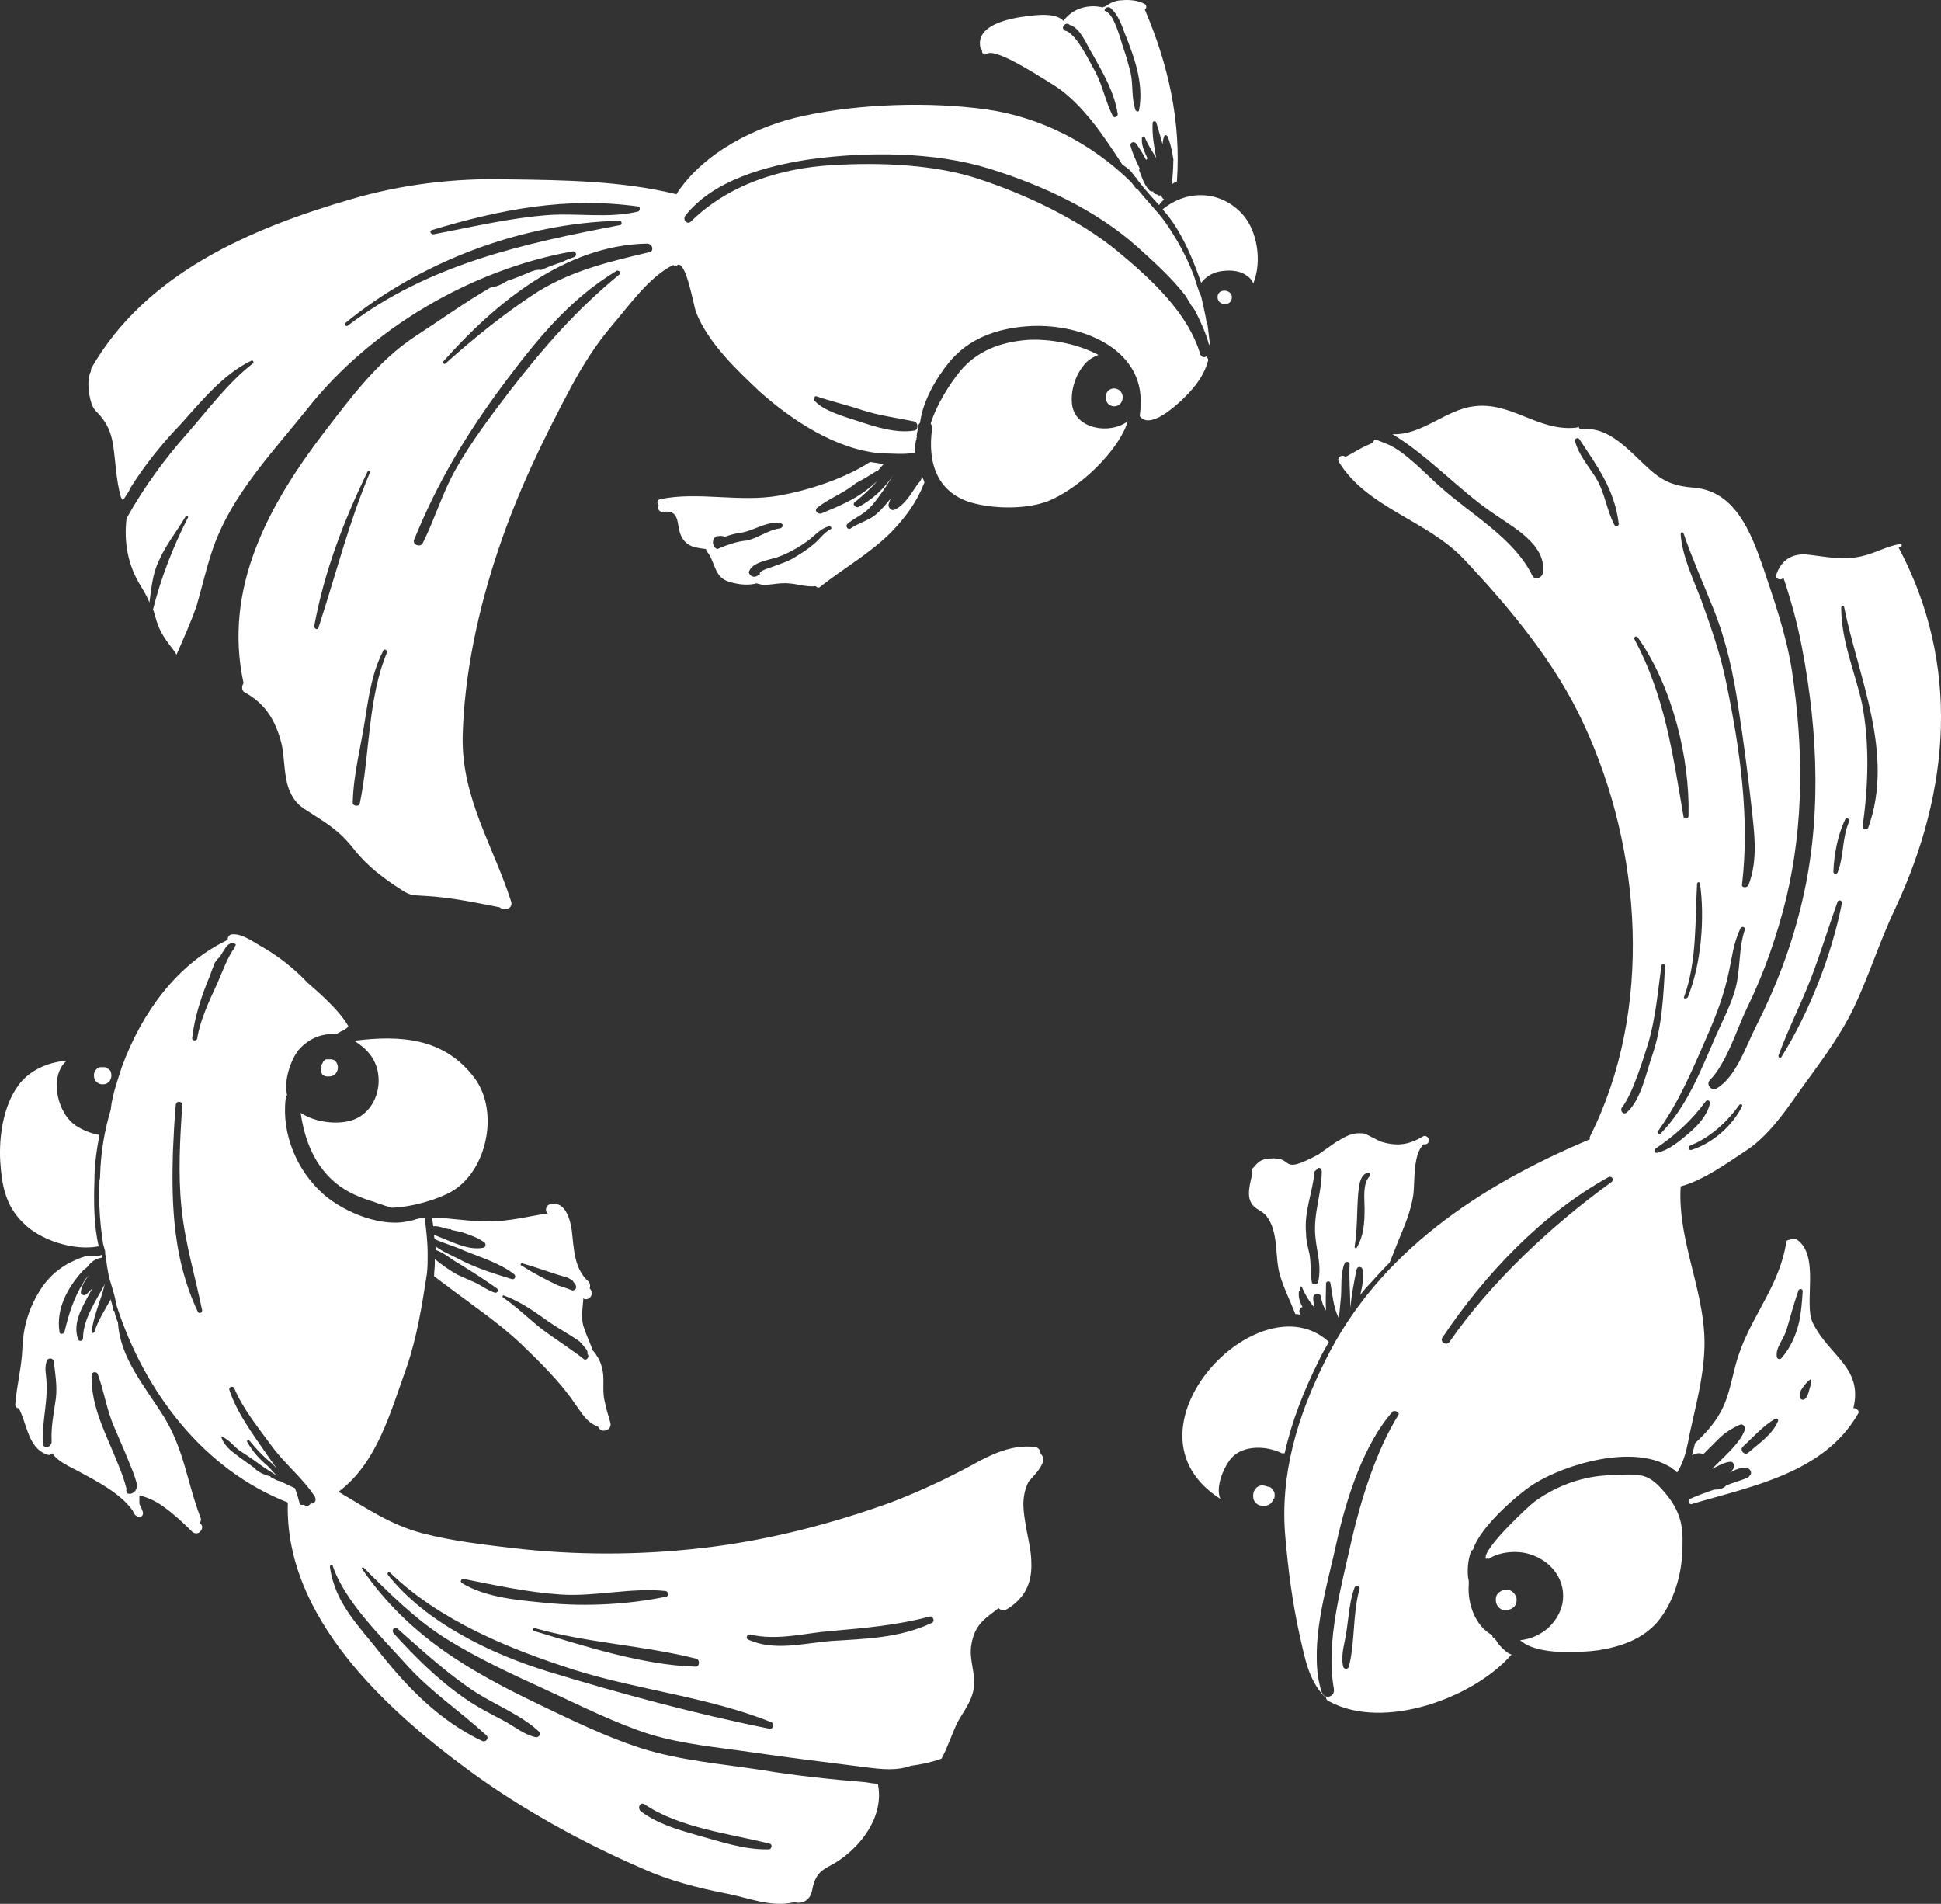 <?xml version="1.0" encoding="UTF-8" standalone="no"?>
<!-- Generator: Adobe Illustrator 19.1.1, SVG Export Plug-In . SVG Version: 6.00 Build 0)  -->

<svg
   xmlns:dc="http://purl.org/dc/elements/1.1/"
   xmlns:cc="http://creativecommons.org/ns#"
   xmlns:rdf="http://www.w3.org/1999/02/22-rdf-syntax-ns#"
   xmlns:svg="http://www.w3.org/2000/svg"
   xmlns="http://www.w3.org/2000/svg"
   xmlns:sodipodi="http://sodipodi.sourceforge.net/DTD/sodipodi-0.dtd"
   xmlns:inkscape="http://www.inkscape.org/namespaces/inkscape"
   version="1.1"
   x="0px"
   y="0px"
   viewBox="0 0 272.019 266.775"
   xml:space="preserve"
   id="svg60"
   sodipodi:docname="cof.svg"
   width="272.019"
   height="266.775"
   inkscape:version="0.92.5 (2060ec1f9f, 2020-04-08)"><rect x="0" y="0" width="272.019" height="266.775" fill="#333333" stroke="none"/><defs
   id="defs64" /><sodipodi:namedview
   pagecolor="#ffffff"
   bordercolor="#666666"
   borderopacity="1"
   objecttolerance="10"
   gridtolerance="10"
   guidetolerance="10"
   inkscape:pageopacity="0"
   inkscape:pageshadow="2"
   inkscape:window-width="1908"
   inkscape:window-height="985"
   id="namedview62"
   showgrid="false"
   inkscape:zoom="2.3480126"
   inkscape:cx="97.531544"
   inkscape:cy="84.054703"
   inkscape:window-x="0"
   inkscape:window-y="0"
   inkscape:window-maximized="0"
   inkscape:current-layer="svg60" />

<g
   id="poisson_2"
   transform="translate(-5.764,-9.066)"
   style="fill:#ffffff">
	<g
   id="g25"
   style="fill:#ffffff">
		<path
   d="m 143.4,16.1 c -0.1,0.4 0.3,0.8 0.7,0.5 1.3,-0.9 8.3,3.8 9.5,4.5 2.8,1.8 5.4,5 7.3,7.8 0.7,1 1.5,2.2 2.2,3.3 0.1,0 0.1,0 0.2,0.1 0.4,0.3 0.9,0.6 1.2,1.1 0,0 0.1,0.1 0.1,0.1 0,0 0,0 0,0 0.1,0.2 0.2,0.3 0.4,0.5 0,0 0,0 0,0 0,0 0,0 0,0 0,0 0.1,0.1 0.1,0.1 0.1,0.1 0.1,0.1 0.1,0.2 0.9,1.2 2,2.4 3,3.5 0.2,-0.3 0.4,-0.5 0.7,-0.8 -0.2,-0.1 -0.4,-0.4 -0.4,-0.6 -0.2,0.1 -0.4,0.1 -0.6,-0.1 -0.2,0 -0.4,-0.1 -0.5,-0.3 0,0 0,-0.1 0,-0.1 -0.1,0 -0.3,0 -0.5,-0.1 -0.8,-0.8 -1.1,-1.9 -1.5,-2.9 0,0 0,0 0,-0.1 0,0 0,0 0.1,-0.1 -0.5,-1 -1,-2.1 -1.3,-3.2 -0.1,-0.5 0.5,-0.7 0.8,-0.3 0.5,0.7 1,1.5 1.4,2.3 0,-0.1 0.1,-0.2 0.2,-0.2 -0.4,-0.9 -0.9,-1.8 -0.8,-2.9 0,-0.2 0.3,-0.3 0.4,-0.1 0.4,1 1,1.9 1.6,2.9 -0.3,-1.6 -0.6,-3.3 -0.5,-4.9 0,-0.3 0.4,-0.3 0.5,-0.1 0.3,1 0.6,2 0.9,3.1 0,-0.4 0.1,-0.8 0.2,-1.1 0.1,-0.3 0.4,-0.2 0.5,0 0.5,1.2 0.7,2.5 0.9,3.8 0,-0.2 0,-0.3 -0.1,-0.5 0,1.1 -0.1,2.3 -0.2,3.4 0.2,-0.2 0.5,-0.3 0.7,-0.4 0.6,-8.4 -1.2,-16.4 -4.5,-24.1 0.2,-0.1 0.3,-0.4 0.1,-0.7 C 165.4,9.1 164,9 163,9.1 c -0.9,0 -1.7,0.4 -2.4,0.9 -0.1,0 -0.2,0 -0.3,0.1 -2.1,-0.5 -4.3,0.2 -5.5,1.9 -1.2,-1.4 -4.8,-0.7 -6.3,-0.5 -2.2,0.4 -6.1,1.4 -5.3,4.4 0.1,0.1 0.2,0.1 0.2,0.2 z m 18.1,-5.8 c 0,0 0,0 0,0 0,0 0,0 0,0 0,0 0,0 0,0 0.9,0.7 1.6,2.6 1.8,3.2 1.4,3.5 2.8,7.2 2.1,11 0,0.3 -0.4,0.2 -0.5,0 -0.6,-1.7 -0.3,-3.5 -0.7,-5.3 -0.3,-1.1 -0.6,-2.3 -1,-3.4 -0.3,-0.8 -1.2,-4.6 -2.4,-5.1 0,-0.1 -0.1,-0.1 -0.2,-0.1 -0.2,-0.4 0.6,-0.8 0.9,-0.3 z m -6.6,2.3 c 0,0 0.1,-0.1 0.1,-0.1 0.2,-0.2 0.6,-0.1 0.7,0.1 0.1,0 0.1,0 0.2,0 1.5,0.8 2.1,2.7 3,4.1 1.5,2.7 3,5.2 3.5,8.3 0.1,0.4 -0.5,0.7 -0.7,0.3 -1,-2 -1.4,-4.2 -2.4,-6.1 -0.8,-1.4 -2.5,-5.1 -4.1,-5.8 0,0 0,0 -0.1,0 -0.4,-0.2 -0.5,-0.5 -0.2,-0.8 z"
   id="path11"
   inkscape:connector-curvature="0"
   style="fill:#ffffff" />
		<path
   d="m 174.8,59 c -0.2,0.2 -0.6,0.1 -0.7,-0.1 0,0 -0.1,-0.1 -0.1,-0.1 -1.7,-5.9 -7,-10.7 -11.7,-14.6 -5.4,-4.4 -12.6,-7.8 -19.2,-10 -6.2,-2.1 -14,-2.4 -20.6,-2 -7.3,0.4 -14.6,2.7 -19.9,7.9 -0.5,0.5 -1.2,-0.2 -0.8,-0.8 3.9,-5 11.4,-7 17.4,-7.9 7.9,-1.1 17.5,-1.1 25.2,1.3 7.4,2.3 15,5.8 20.8,11 2.1,1.9 4.7,4.2 6.7,6.8 0,0 0,0 0,0 0,0 0.1,0.1 0.1,0.1 0,0.1 0.1,0.2 0.2,0.4 0.1,0.2 0.3,0.4 0.4,0.7 0.2,0.3 0.5,0.6 0.7,1 0.7,1.4 1.5,3.1 1.9,4.7 0.1,-0.1 0.1,-0.2 0.1,-0.3 -0.1,-0.8 -0.2,-1.6 -0.3,-2.5 0,-0.1 0,-0.1 -0.1,-0.1 -0.2,-1.3 -0.5,-2.6 -0.8,-3.9 -0.1,-0.2 -0.1,-0.3 -0.2,-0.5 0,0 -0.1,-0.1 -0.1,-0.2 -0.3,-0.8 -0.5,-1.6 -0.8,-2.4 -1,-2.6 -2.4,-5.1 -4,-7.4 -1.2,-1.6 -2.6,-3 -3.8,-4.5 0,0 0,0 -0.1,0 -0.3,-0.3 -0.5,-0.6 -0.8,-1 -5.5,-5.4 -12.6,-9.1 -20.3,-10.2 -7.9,-1.1 -17.8,-0.8 -25.6,0.9 -6.6,1.4 -14,5.1 -17.8,10.9 0,0 0,0.1 0,0.1 C 93,34.4 84.7,34.3 76.9,34.2 69.5,34 62,34.9 54.9,37 40.8,41.1 26.2,47.4 18.6,60.6 c -0.1,0.2 -0.1,0.4 -0.1,0.5 -0.7,1.3 -0.2,4.1 0.3,5 0.3,0.6 0.6,0.7 1,1.2 1,1.2 1.5,2.3 1.8,4 0.4,2.6 0.4,4.9 1.1,7.4 0.1,0.2 0.2,0.4 0.3,0.4 0.2,-0.2 0.3,-0.4 0.5,-0.7 0.2,-0.3 0.4,-0.6 0.5,-0.9 0,0 0,0 0,0 v 0 c 0,0 0,0 0,0 0,0 0,0 0,0 2,-3.2 4.4,-6.2 7,-8.9 2.9,-3.2 6,-7.1 10,-9 0.2,-0.1 0.4,0.2 0.2,0.4 -3.4,2.6 -6.3,6.5 -9.1,9.7 -3.3,3.7 -6.2,7.7 -8.6,12 -0.4,3.4 0.2,6.6 2,9.5 0.5,0.8 0.9,1.5 1.2,2.3 0.3,-2 0.4,-3.9 1.3,-5.8 1,-2.3 2.5,-4.1 3.8,-6.3 0.1,-0.2 0.4,0 0.3,0.2 -2.1,4.1 -3.8,8.5 -4.9,12.9 0,0.1 0.1,0.1 0.1,0.2 0.6,2.1 0.8,2.8 2.2,4.7 0.4,0.5 0.7,0.9 1,1.4 1,-2.3 2,-4.5 2.8,-6.8 1,-3.4 1.7,-6.9 3.1,-10.1 2.8,-6.5 8,-12 12.4,-17.5 8.9,-11.3 23.1,-19.6 37.2,-22.1 0.5,-0.1 0.7,0.6 0.2,0.8 -0.6,0.2 -1.1,0.4 -1.7,0.7 -1,0.3 -2,0.7 -2.9,1.1 -0.6,-0.1 -1.1,0.1 -1.6,0.3 -0.1,0 -0.1,0.1 -0.2,0.1 -1,0.4 -1.9,0.8 -2.9,1.1 -0.8,0.5 -1.6,0.9 -2.3,0.9 -3.8,2.2 -7.4,4.8 -10.8,7 -5.1,3.4 -8.8,8.4 -12.5,13.2 -7.9,10.3 -14.3,22 -11.4,35.3 -0.3,0.4 -0.3,1.1 0.2,1.3 2.9,1.6 4.3,4 5.1,7.1 0.5,2.1 0.3,4.8 1.2,6.8 0.6,1.3 1.2,1.9 2.3,2.6 2.8,1.8 4.6,2.8 6.7,5.5 1.9,2.4 4.2,4.1 6.7,5.7 1.2,0.8 1.7,0.7 3.2,0.8 3.6,0.2 6.9,0.9 10.5,1.6 0.6,0.6 1.9,0.2 1.6,-0.8 -2.5,-7.8 -6.9,-14.4 -6.8,-23 0.2,-8.8 2.2,-18 5,-26.3 2.7,-8.1 6.3,-15.5 10.3,-23 1.7,-3.1 3.4,-5.8 5.7,-8.5 2.4,-2.8 5.1,-6.7 8.5,-8.4 0.2,0.1 0.4,0.2 0.6,0 1.2,-0.7 2.3,5.8 2.6,6.6 1.7,4.3 5.7,8.1 9,11.2 4.5,4 10.7,8.1 17,8.6 0,0 0,0 0,0 1.6,0 3.1,0.2 4.7,-0.1 0,-0.6 0,-1.4 0.2,-1.9 0,-0.1 0,-0.1 0,-0.2 0.1,-0.1 0.1,-0.2 0,-0.2 0.1,-0.5 0.2,-1.1 0.3,-1.6 0,-0.1 0.1,-0.2 0.2,-0.3 0.4,-3.1 2.3,-6.3 4.1,-8.5 2.7,-3.3 6.7,-4.7 10.8,-5 7.2,-0.6 16.6,2.9 16,11.2 0,0.1 0,0.1 0,0.2 0,0.4 -0.1,0.8 -0.1,1.2 0.1,0.1 0.2,0.2 0.3,0.3 1.5,1.1 4.4,-1.5 5.4,-2.4 1.6,-1.5 3.2,-3.3 3.8,-5.5 0.2,-0.3 0,-0.6 -0.2,-0.8 z M 50.4,97 c -0.1,0.4 -0.6,0.2 -0.6,-0.2 1.4,-7.6 4.1,-14.7 7.5,-21.7 0.1,-0.2 0.4,0 0.3,0.2 -3,7.1 -4.8,14.4 -7.2,21.7 z m 9.6,3.5 c -2.7,6.4 -2.4,14.3 -3.8,21.1 -0.1,0.6 -1.1,0.4 -1,-0.1 0.1,-4.1 1.2,-8 1.8,-12.1 0.5,-3.2 1,-6.3 2.5,-9.2 0.1,-0.3 0.6,0 0.5,0.3 z m 6.3,-59.2 c 9.6,-2.9 18.9,-4.7 28.9,-3.3 0.3,0 0.3,0.6 0,0.7 -4.1,1 -8.4,0.2 -12.6,0.5 -5.4,0.4 -10.8,1.7 -16.1,2.7 -0.4,0 -0.6,-0.5 -0.2,-0.6 z M 54.5,54.7 C 54.3,54.9 53.9,54.5 54.2,54.3 64.7,45.7 79,40.3 92.6,40 c 0.3,0 0.4,0.5 0.1,0.6 -13.6,2.6 -26.9,5.5 -38.2,14.1 z m 38.1,-7.2 c -6.1,5 -10.7,10.3 -15.5,16.5 -2.6,3.4 -5.3,7 -7.4,10.7 -1.9,3.3 -3,7.1 -4.7,10.5 -0.3,0.6 -1.5,0.2 -1.2,-0.5 C 67,76.8 71,70.1 76.1,63.2 80.8,56.9 85.4,51.1 92.2,47 c 0.3,-0.1 0.7,0.3 0.4,0.5 z m 4.2,-3.1 c -5.5,1.3 -10.7,2.5 -15.6,5.5 -4.4,2.8 -9.1,6.6 -13,10.1 -0.2,0.2 -0.4,-0.1 -0.3,-0.3 7.3,-8.2 17.1,-16.3 28.6,-16.5 0.8,0.1 0.9,1.1 0.3,1.2 z m 37.1,25 c -2.6,0.4 -5.4,-0.5 -7.8,-1.3 -1.8,-0.6 -4.9,-1.4 -6.2,-2.9 -0.2,-0.2 0,-0.7 0.3,-0.6 2,0.7 4.2,1.2 6.3,1.9 2.4,0.8 4.9,1.1 7.3,1.6 0.7,0.1 0.7,1.2 0.1,1.3 z"
   id="path13"
   inkscape:connector-curvature="0"
   style="fill:#ffffff" />
		<path
   d="m 135,75.9 c 0,0 -0.1,0 -0.1,0 0,0.1 0,0.1 0,0.2 0,0.1 -0.1,0.2 -0.1,0.3 0,-0.1 0.1,-0.1 0.1,-0.2 -0.2,0.3 -0.4,0.6 -0.6,0.8 -0.9,1.3 -1.8,2.9 -3.2,3.5 -0.5,0.2 -0.9,-0.4 -0.8,-0.8 0.1,-0.3 0.2,-0.6 0.3,-0.8 -0.1,0.2 -0.3,0.3 -0.4,0.5 -0.6,0.7 -1.3,1.5 -2,2 -1,0.7 -2.2,1 -3.2,1.7 -0.4,0.3 -0.8,-0.3 -0.5,-0.6 0.8,-0.7 1.7,-1.1 2.5,-1.7 0.9,-0.7 1.7,-1.8 2.4,-2.8 0.5,-0.7 1,-1.5 1.5,-2.3 -1.2,1.8 -2.8,3.3 -4.8,4.4 -0.4,0.2 -1,-0.4 -0.5,-0.7 1.1,-0.9 2.2,-1.9 3.1,-2.9 -0.4,0.3 -0.8,0.7 -1.2,1 -2,1.6 -4.2,2.5 -6.6,3.5 -0.5,0.2 -1.1,-0.4 -0.6,-0.8 1.8,-1.4 3.9,-2.1 5.6,-3.6 0,0 -0.1,0 -0.1,0.1 0.1,0 0.2,-0.1 0.2,-0.1 0.8,-0.4 1.6,-0.9 2.4,-1.4 0.1,-0.1 0.2,-0.1 0.3,-0.1 0.3,-0.3 0.6,-0.7 0.9,-1 -0.6,-0.1 -1.3,-0.2 -1.9,-0.3 -3.7,2.4 -8.8,4 -12.7,4.7 -5.6,1 -11.3,-0.6 -16.7,0.5 -0.5,0.1 -0.5,0.7 -0.2,0.9 -0.3,0.3 0,0.9 0.5,0.9 2.6,-0.4 1.9,1.8 2.6,3.3 0.3,0.7 0.8,1.2 1.5,1.5 0.5,0.2 1.2,0.3 2,0.4 0,0.1 0.1,0.2 0.1,0.3 1.2,1.4 1,3.5 2.9,4.2 1.1,0.4 2.8,0.7 4.1,0.3 0.2,0.1 0.5,0.1 0.7,0.2 1,0.1 2,-0.2 3,-0.2 1.6,-0.1 3.1,0.6 4.6,0.4 0.1,0.2 0.4,0.3 0.6,0.1 3.4,-2.7 6.9,-4.6 10,-7.7 2.1,-2.2 3.6,-4.3 4.6,-6.9 0,0 0,-0.1 0,-0.1 -0.1,-0.3 -0.2,-0.5 -0.3,-0.7 z M 106.3,86 c -0.7,-0.2 -0.9,-1.4 -0.1,-1.8 0.3,0 0.6,-0.1 0.9,0 0.1,0 0.2,0.1 0.2,0.1 0.8,-0.3 1.6,-0.5 2.4,-0.6 1.8,-0.3 3.6,-1.7 5.5,-1.3 0.4,0.1 0.3,0.6 -0.1,0.7 -1.6,0.2 -3,1.3 -4.6,1.7 -1.4,0.1 -2.8,0.6 -4.2,1.2 z m 15.9,-2.8 c -1,0.5 -1.6,1.5 -2.5,2.2 -0.7,0.6 -1.5,1.1 -2.3,1.6 -1.2,0.8 -2.4,1.1 -3.7,1.6 -0.7,0.2 -1.9,0.7 -1.3,1 0,0 -0.1,0 -0.1,-0.1 -0.1,0.1 -0.2,0.1 -0.3,0.2 -0.6,0.4 -1.1,0.1 -1.3,-0.4 0,0.1 0,0.1 0,0.2 0,-0.2 0,-0.3 0.1,-0.5 0.6,-1.3 3.1,-1.5 4.3,-2 1.3,-0.5 2.7,-1.3 3.8,-2.1 1,-0.7 1.8,-1.8 3.1,-2.1 0.2,0 0.4,0.3 0.2,0.4 z"
   id="path15"
   inkscape:connector-curvature="0"
   style="fill:#ffffff" />
		<path
   d="m 156,65.7 c -0.2,-1.8 0.4,-3.9 1.6,-5.4 0.5,-0.7 1.3,-1.2 2.1,-1.5 -3,-1.6 -6.9,-2.3 -10,-2.1 -3.7,0.3 -7,1.5 -9.4,4.4 -1.4,1.7 -3.3,4.7 -4.1,7.3 0.1,0.2 0.2,0.4 0.2,0.7 -0.7,4.8 0.7,9.2 5.9,10.5 3.1,0.8 7.4,0.8 10.3,-0.3 4,-1.6 8.8,-6 10.7,-9.9 0.2,-0.4 0.4,-0.9 0.5,-1.3 -2.5,1.9 -7.4,1.1 -7.8,-2.4 z"
   id="path17"
   inkscape:connector-curvature="0"
   style="fill:#ffffff" />
		<path
   d="m 162,63.5 c -0.1,0 -0.1,0 -0.2,0 0,0 0,0 0,0 0,0 0,0 0,0 -1.4,0.1 -1.5,2.3 0,2.5 1.6,0.1 1.8,-2.3 0.2,-2.5 z"
   id="path19"
   inkscape:connector-curvature="0"
   style="fill:#ffffff" />
		<path
   d="m 176.4,50.6 v 0 c -0.1,1.3 1.9,1.5 2,0.2 v 0 c 0.1,-1.2 -1.9,-1.4 -2,-0.2 z"
   id="path21"
   inkscape:connector-curvature="0"
   style="fill:#ffffff" />
		<path
   d="m 179.9,39.1 c -3.1,-3.4 -7.8,-3.5 -11.2,-0.7 0.7,0.8 1.4,1.7 2,2.7 1.5,2.5 2.5,5 3.4,7.6 0.6,-0.8 1.5,-1.4 2.6,-1.6 1.1,-0.2 2.5,-0.2 3.5,0.4 0.5,0.3 1,0.7 1.2,1.3 1.3,-3.2 0.5,-7.5 -1.5,-9.7 z"
   id="path23"
   inkscape:connector-curvature="0"
   style="fill:#ffffff" />
	</g>
	<g
   id="g41"
   style="fill:#ffffff">
		<path
   d="m 271.9,85.9 c 0,-0.1 -0.1,-0.1 -0.1,-0.1 0.1,0 0.2,-0.1 0.3,-0.1 0.3,-0.1 0.2,-0.5 -0.1,-0.4 -1.8,0.3 -3.5,1.3 -5.3,1.7 -2.7,0.6 -4.8,0.1 -7.4,-0.2 -2.3,-0.3 -3.9,0.7 -4.6,2.8 -0.2,0.6 0.7,0.9 1,0.4 1.1,3.3 2,6.6 2.6,9.8 2.3,12 2.8,24.6 -0.2,36.5 -1.4,5.7 -3.5,11.2 -6.2,16.5 -1.4,2.7 -2.8,7.2 -5.6,8.8 -0.7,0.4 -1.5,-0.6 -0.9,-1.2 2.3,-2.3 3.8,-7.2 5.2,-10.1 2.4,-4.9 4.2,-10.1 5.5,-15.4 2.5,-10.5 2.4,-21.1 0.8,-31.8 -0.8,-5.1 -2.4,-9.6 -4,-14.4 -1.7,-4.9 -3.9,-10.8 -9.7,-11.3 -2.7,-0.2 -4.3,-0.8 -6.3,-2.6 -2.7,-2.4 -5.5,-6 -9.4,-5.6 -0.3,0 -0.5,-0.1 -0.5,-0.4 -0.1,0.1 -0.2,0.2 -0.5,0.2 -5.2,0.5 -9,-3.7 -14.2,-3 -4,0.5 -7.3,4.1 -11.4,3.9 5,3 9.3,7.8 14,11 2.8,2 7.6,4.4 7.1,8.4 -0.1,0.7 -1.1,1.2 -1.5,0.4 -2.6,-5.3 -8.7,-8.6 -13.1,-12.6 -1.9,-1.7 -4.8,-4.8 -7.2,-5.8 -3,-1.2 -1,-0.5 -2.7,0.1 -1,0.4 -2.2,1.2 -3.2,1.7 0,0 0.1,0.1 0.1,0.1 -0.4,-0.6 -1.4,-0.1 -1,0.6 4,6.5 12.5,8.2 17.6,13.7 6.4,6.8 12.8,14.5 16.7,23 8.2,17.6 9.8,40.1 0.9,57.8 -0.1,0.2 -0.1,0.3 0,0.4 -15.3,6.4 -29.6,15.8 -37.1,31 -3.9,7.8 -6.4,16 -5.6,24.8 0.4,4.6 1,9.2 2,13.7 0.7,3 1.2,6.2 3.4,8.5 0.1,0.1 0.2,0.1 0.3,0.2 0,0.3 0.2,0.5 0.5,0.6 7.6,4.1 20.2,-0.5 25.5,-6.6 0,0 0,0 0,0 0,0 0,0 0,0 -0.5,-0.1 -1.1,-0.7 -1.4,-1 0,0 0,0 0,0 -0.2,-0.2 -0.5,-0.5 -0.7,-0.9 -0.2,-0.2 -0.3,-0.4 -0.5,-0.5 -0.1,-0.1 -0.1,-0.2 -0.1,-0.3 -2.4,-1.3 -3.5,-4.4 -3.3,-7.1 0,-0.2 0,-0.3 0,-0.5 -0.3,-1.3 -0.1,-3 0.3,-4.1 0.1,-0.2 0.2,-0.2 0.3,-0.3 1.1,-3.5 7.1,-8.4 8.7,-9.3 4.4,-2.7 13.5,-5.4 18.7,-2.4 0.2,0.1 0.4,0.2 0.6,0.4 0,0 0,0 0,0 0.2,0.1 0.4,0.3 0.6,0.5 1.1,-1.7 1.4,-3.6 1.8,-5.6 0.8,-3.7 1.8,-7.4 2,-11.2 0.5,-8 -3.8,-15.3 -3.3,-23.3 3.1,-0.8 6.4,-3.2 9,-4.9 3,-1.9 5.4,-5.2 7.4,-8.1 2.8,-3.9 5.7,-7.6 7.8,-11.9 2.2,-4.6 3.7,-9.5 5.9,-14.1 7.7,-16.5 9.1,-34.1 0.5,-50.4 z M 232,82.6 c -1.1,-2.1 -1.3,-4.5 -2.6,-6.6 -1,-1.6 -2.4,-3.2 -2.9,-5.1 -0.1,-0.4 0.4,-0.6 0.6,-0.3 2.5,3.8 4.9,7 5.5,11.7 0.2,0.4 -0.4,0.7 -0.6,0.3 z m -35.7,149.1 c -1,3.5 -0.6,7.4 -1.5,10.9 -0.1,0.4 -0.7,0.4 -0.8,0 -0.4,-1.7 0.3,-3.5 0.5,-5.2 0.3,-2 0.4,-4 1.1,-5.9 0.2,-0.4 0.8,-0.2 0.7,0.2 z m 5.4,-24.3 c -3.1,5 -5.2,11.8 -6.5,17.4 -1.4,6.4 -3.7,14.3 -2.5,20.9 0,0 0,0.1 0,0.1 0.1,0.7 -0.5,1.1 -1,1 -0.3,0 -0.5,-0.2 -0.7,-0.6 -0.5,-1.5 -0.7,-3.1 -0.7,-4.8 -0.1,-5.4 1.8,-11.6 2.8,-16.3 1.3,-5.9 3.8,-13.8 7.9,-18.3 0.5,-0.1 1,0.3 0.7,0.6 z M 249,147.5 c -0.6,2.3 -1.8,4.5 -2.8,6.8 -2.1,4.8 -4,9.8 -7.7,13.6 -0.2,0.2 -0.5,-0.1 -0.4,-0.3 3.1,-4.3 5,-9 7.1,-13.8 1.6,-3.7 2.5,-6.4 3.2,-10.3 0.3,-1.6 0.6,-2.9 1.3,-4.4 0.2,-0.3 0.7,-0.1 0.6,0.2 -0.9,2.7 -0.6,5.5 -1.3,8.2 z m -7.2,1.2 c 1.8,-5 1.5,-10.6 1.8,-15.8 0,-0.2 0.3,-0.3 0.4,-0.1 0.7,4.9 0.2,11.3 -1.7,16 -0.2,0.3 -0.7,0.2 -0.5,-0.1 z m -0.1,-64.9 c 1.2,3.5 2.8,7.1 4.2,10.6 1.8,4.5 2.8,9.1 3.5,13.9 0.7,4.5 1.3,9.1 1.8,13.6 0.4,3.7 1,7.6 -0.4,11.2 -0.2,0.4 -1,0.4 -0.9,-0.1 1.1,-9.4 -0.3,-19 -2.2,-28.2 -0.8,-4 -2.1,-7.7 -3.5,-11.6 -1.1,-2.9 -2.7,-6.2 -2.9,-9.3 0,-0.3 0.3,-0.3 0.4,-0.1 z m -6.4,14.6 c 4.8,6.8 7.3,16.8 7.1,25 0,0.4 -0.6,0.5 -0.7,0.1 -1.5,-8.7 -2.6,-16.9 -6.9,-24.9 -0.1,-0.3 0.3,-0.5 0.5,-0.2 z m -3.7,76.3 c -8.3,6 -16.9,14 -22.7,22.4 -0.4,0.6 -1.4,0 -1,-0.6 5.9,-8.8 13.9,-17.3 23.3,-22.5 0.5,-0.2 0.8,0.4 0.4,0.7 z m 2.2,-9.8 c -0.5,0.5 -1.1,-0.2 -0.7,-0.7 1.5,-1.9 3,-6.9 3.7,-9.1 1,-3.5 1.3,-7.1 1.8,-10.7 0,-0.3 0.5,-0.3 0.5,0 -0.2,4.1 -0.4,8.4 -1.7,12.3 -0.9,2.5 -1.6,6.4 -3.6,8.2 z m 4.2,5.7 c -0.4,0.1 -0.5,-0.4 -0.2,-0.6 2.8,-1.9 5,-3.9 7,-6.6 0.2,-0.3 0.7,-0.1 0.6,0.3 -0.4,1.7 -1.7,3.1 -3,4.2 -1.3,1.1 -2.7,2.3 -4.4,2.7 z m 11.9,-6.5 c -1.4,2.8 -4.2,5.2 -7.1,6.1 -0.4,0.1 -0.5,-0.4 -0.2,-0.6 2.8,-1.1 5.2,-3.3 6.9,-5.7 0.2,-0.2 0.5,-0.1 0.4,0.2 z m 5.5,-6.9 c -0.1,0.2 -0.4,0.1 -0.4,-0.2 1.3,-3.6 3.1,-7.1 4.5,-10.7 1.4,-3.6 2.5,-7.3 3.8,-10.9 0.1,-0.3 0.6,-0.2 0.6,0.2 -1.4,7.2 -4.6,15.4 -8.5,21.6 z m 9.5,-33 c -1,2.3 -0.7,4.8 -1.6,7.1 -0.1,0.3 -0.6,0.3 -0.6,-0.1 0.1,-2.4 0.6,-5.2 1.7,-7.4 0.2,-0.2 0.7,0.1 0.5,0.4 z m 2.7,0.8 c -0.2,0.5 -0.8,0.3 -0.8,-0.2 0.8,-5.5 1,-11.7 -0.1,-17.2 -1,-4.5 -2.9,-8.7 -2.9,-13.4 0,-0.3 0.4,-0.3 0.4,-0.1 2,9.9 7.1,20.6 3.4,30.9 z"
   id="path27"
   inkscape:connector-curvature="0"
   style="fill:#ffffff" />
		<path
   d="m 180.9,177.1 c 0.4,1.4 1.5,1.4 2.3,2.3 1.8,2.2 1.2,5.7 1.9,8.2 0.5,1.8 1.5,3.8 2.2,5.6 0.2,0 0.4,0 0.7,0.1 -0.1,-0.2 -0.2,-0.5 -0.1,-0.7 0,-0.2 0.2,-0.3 0.4,-0.4 v 0 c 0,0 0,0 0,0 0,0 0,0 0,0 0,0 0,0 0,0 0,0 0,0 0,0 -0.4,-0.7 -0.6,-1.4 -0.5,-2.2 0.1,0 0.2,-0.1 0.2,-0.3 0,-0.1 0,-0.2 -0.1,-0.3 0,0 0,0 0,0 0.1,-0.1 0.3,-0.1 0.3,0 0.5,1.1 1,2 1.8,2.9 -0.1,-0.4 -0.2,-0.9 -0.2,-1.4 0,-0.6 1,-0.8 1.1,-0.1 0.1,0.7 0.3,1.3 0.7,1.9 -0.1,-1.3 0,-2.6 0,-3.8 0,-0.3 0.5,-0.4 0.6,-0.1 0.3,1.6 0.4,3.3 1.1,4.8 0,0.1 0.1,0.1 0.1,0.2 0.1,-1.1 0.2,-2.1 0.3,-3.1 0.1,-1.6 -0.1,-3.1 0.5,-4.6 0.1,-0.3 0.7,-0.3 0.7,0.1 -0.1,2 0.1,4.1 0.1,6.1 0,0 0,0 0,0 0.2,-1.8 0.5,-3.6 0.9,-5.4 0.1,-0.4 0.7,-0.4 0.8,0 0.2,1.2 0,2.4 -0.3,3.6 0.4,-0.5 0.8,-1 1.3,-1.5 0,-0.1 0.1,-0.1 0.1,-0.2 0,0 0,0 0,0 0,0.1 -0.1,0.1 -0.1,0.2 0.9,-1 1.8,-2 2.8,-3 0.6,-1.4 1.1,-2.8 1.7,-4.2 0.7,-1.7 1.3,-3.3 1.6,-5.1 0.3,-1.9 -0.1,-5.9 1.5,-7.3 0.3,0.1 0.7,-0.1 0.7,-0.5 0,0 0,-0.1 0,-0.1 0,-0.4 -0.5,-0.7 -0.8,-0.5 -2,1.2 -3.6,1.4 -5.7,0.8 -0.5,-0.1 -2.1,-1.1 -2.6,-1.2 -1.7,-0.2 -2.5,0.4 -3.9,1.2 0,0 -2.6,1.8 -2.4,1.7 -5.8,3.1 -3.2,0.3 -6.9,0.6 -1.3,0.1 -1.6,0.5 -2.4,1.4 -0.2,0.2 -0.1,0.5 0,0.6 -0.3,1.3 -0.7,2.7 -0.4,3.7 z m 15.2,-0.7 c 0.1,-1 0.2,-2.7 1.3,-3 0.3,-0.1 0.5,0.3 0.3,0.5 -1,1 -0.7,3.2 -0.7,4.5 0,2 -0.1,3.8 -1.1,5.5 -0.1,0.2 -0.3,0 -0.3,-0.1 0.4,-2.4 0.3,-4.9 0.5,-7.4 z m -6.1,-3.2 c 0,0 0,0 0,0 v 0 c 0.2,-0.2 0.4,-0.3 0.5,-0.5 v 0 c 0.2,0 0.5,0.1 0.5,0.5 0,3.1 -1.2,5.9 -0.9,9.1 0.2,2.3 0.9,4 0.4,6.4 -0.1,0.4 -0.8,0.5 -0.9,0 -0.2,-1.3 -0.1,-2.5 -0.3,-3.8 -0.2,-1 -0.5,-1.9 -0.5,-3 -0.3,-3.1 0.9,-5.6 1.2,-8.7 z"
   id="path29"
   inkscape:connector-curvature="0"
   style="fill:#ffffff" />
		<path
   d="m 265.5,206.4 c 1.4,-5.7 -3.4,-7.3 -5.7,-12 -1.3,-2.7 1.1,-9.5 -2.3,-11.7 -0.2,-0.1 -0.5,-0.1 -0.7,0 -0.1,0 -0.2,0.1 -0.3,0.1 -0.2,0 -0.4,0.1 -0.4,0.3 -0.9,6 -4.7,10.1 -6.6,15.6 -1,2.8 -1.2,5.8 -2.7,8.4 -0.9,1.6 -2.2,3 -3.5,4.2 -0.1,0.6 -0.3,1.1 -0.4,1.7 0.5,-0.3 1,-0.4 1.5,-0.2 0,0 0,0 0.1,0 0.3,-0.3 0.6,-0.6 0.9,-0.9 0.5,-0.5 1,-1 1.5,-1.5 0.8,-0.7 1.6,-1.2 2.7,-1.7 0.4,-0.2 0.8,0.3 0.7,0.7 -0.6,1.7 -2.5,3.4 -3.8,4.7 -0.2,0.2 -0.5,0.5 -0.8,0.8 0.8,-0.4 1.6,-0.9 2.5,-1 0.6,-0.1 0.7,0.7 0.4,1.1 -0.2,0.2 -0.3,0.4 -0.5,0.5 0.8,-0.5 1.7,-0.9 2.6,-0.7 0.3,0.1 0.6,0.6 0.4,0.9 -0.1,0.1 -0.2,0.2 -0.3,0.4 -1,0.4 -2.1,0.7 -3.1,1.1 -0.4,0.5 -1.1,0.6 -1.7,0.6 -1.2,0.4 -2.3,0.8 -3.4,1.3 -0.4,0.2 -0.1,0.9 0.3,0.7 8.4,-2.5 18.5,-4.3 23.3,-12.7 0.2,-0.3 -0.3,-0.8 -0.7,-0.7 z m -10.6,1.9 c -0.8,1.8 -2.6,3 -4.1,4.3 -0.5,0.5 -1.3,-0.3 -0.8,-0.8 1.4,-1.3 2.8,-2.9 4.5,-3.9 0.3,-0.2 0.6,0.1 0.4,0.4 z m 0.5,-8.9 c -0.2,0.2 -0.5,0.1 -0.6,-0.1 -0.3,-1.3 0.9,-2.5 1.3,-3.8 0.5,-1.6 0.9,-3.2 1.4,-4.7 0.1,-0.3 0.2,-0.6 0.3,-0.9 0.1,-0.3 0.6,-0.3 0.6,0.1 -0.1,1.5 -0.2,2.9 -0.5,4.3 -0.4,1.7 -1.1,3.5 -2.5,5.1 z m 3.9,4.5 c -0.1,0.4 -0.3,1 -0.6,1.2 -0.2,0.2 -0.6,0.1 -0.7,-0.2 -0.1,-0.5 0.1,-1 0.4,-1.4 0.3,-0.4 0.6,-0.8 1,-1.1 0.1,-0.1 0.2,0 0.2,0.1 0,0.5 -0.2,1 -0.3,1.4 z"
   id="path31"
   inkscape:connector-curvature="0"
   style="fill:#ffffff" />
		<path
   d="m 184.4,218.5 c 0,0 0,0 0,0 0,0 -0.1,0 0,0 -0.1,-0.1 -0.1,-0.1 0,0 0,-0.3 -0.1,-0.5 -0.3,-0.7 -0.1,-0.2 -0.3,-0.4 -0.6,-0.4 -0.3,-0.1 -0.6,-0.2 -0.9,-0.2 -0.9,0.1 -1.3,0.9 -1.2,1.7 0,0 0,0 0,0 0,0.5 0.5,1 0.9,1.1 0,0 0,0 0,0 0.8,0.2 1.7,0 1.9,-0.9 0.2,0 0.2,-0.3 0.2,-0.6 z"
   id="path33"
   inkscape:connector-curvature="0"
   style="fill:#ffffff" />
		<path
   d="m 217,231.8 c -0.8,0 -1.6,0.5 -1.6,1.3 v 0 c -0.1,0.8 0.5,1.6 1.3,1.6 0.8,0 1.6,-0.5 1.6,-1.3 v 0 c 0.1,-0.7 -0.5,-1.5 -1.3,-1.6 z"
   id="path35"
   inkscape:connector-curvature="0"
   style="fill:#ffffff" />
		<path
   d="m 233,215.7 c -1.1,0 -2.2,0.1 -3.2,0.2 -3.3,0.4 -6.4,1.7 -9,3.6 -0.7,0.5 -7.4,6.7 -6.8,8 0.1,0 0.2,-0.1 0.4,0 1.5,-1 3.9,-1.2 5.6,-0.7 3.2,0.9 5.4,3.8 4.7,7.1 -0.7,2.8 -3.1,4.7 -5.9,5 2.4,2.2 8.7,1.7 11,1.4 3.1,-0.5 6,-1.5 8.1,-3.8 2.2,-2.5 3.4,-6.2 3.6,-9.5 0.2,-3.5 0.1,-5.6 -2.1,-8.4 -2.3,-2.8 -3.2,-3 -6.4,-2.9 z"
   id="path37"
   inkscape:connector-curvature="0"
   style="fill:#ffffff" />
		<path
   d="m 192,197.1 c -9.8,-9 -30.2,12.5 -15.2,22 -0.8,-1.7 0.6,-4.8 1.7,-5.9 1.6,-1.6 4.7,-1.6 6.9,-0.5 0.1,0 0.3,0 0.4,0 1,-4.5 2.7,-8.8 4.8,-13 0.4,-0.9 0.9,-1.7 1.4,-2.6 z"
   id="path39"
   inkscape:connector-curvature="0"
   style="fill:#ffffff" />
	</g>
	<g
   id="g57"
   style="fill:#ffffff">
		<path
   d="m 66.3,179.7 c 0,0 0,0.1 0,0 0.1,0.4 0.1,0.8 0.2,1.2 0.7,-0.1 1.5,0.3 2.2,0.4 0.1,0 0.2,0 0.2,0 0,0 0,0 0,0 0,0 0.1,0 0.1,0.1 0.4,0.1 0.9,0.2 1.4,0.3 0,0 0,0 0,0 1.2,0.4 2.4,0.8 3.3,1.5 0.2,0.2 0.1,0.7 -0.2,0.7 -2,0.4 -4.1,-0.7 -5.9,-1.4 -0.3,-0.1 -0.7,-0.3 -1,-0.4 0,0.2 0,0.4 0.1,0.6 1.3,0.6 2.8,1 4.1,1.6 2.4,1 4.9,1.7 7,3.3 0.3,0.2 0.2,0.8 -0.3,0.7 -2.6,-0.8 -5.2,-1.6 -7.6,-2.9 -1,-0.5 -2.2,-1 -3.1,-1.7 0,0.2 0,0.3 0,0.5 1.2,0.4 2.3,1.4 3.4,2 1.8,1.1 3.5,2.2 5.2,3.4 0.3,0.2 0.1,0.7 -0.3,0.6 -0.9,-0.3 -1.6,-0.8 -2.5,-1.3 -0.9,-0.4 -1.8,-0.8 -2.7,-1.2 -1.1,-0.6 -2.2,-1.4 -3.2,-2.2 0,0.2 0,0.4 0,0.6 0,0.6 -0.1,1.2 -0.1,1.8 0.8,0.6 1.6,1.2 2.4,1.8 3.2,2.4 6.7,4.8 9.6,7.5 2.7,2.6 5.6,5.4 7.7,8.5 1.1,1.5 1.6,2.6 3.3,3.3 0.4,1 2,0.5 1.7,-0.6 -0.3,-1 -0.6,-2 -0.8,-3 -0.3,-1.3 -0.1,-2.4 -0.2,-3.7 -0.1,-1 -0.4,-2 -1,-2.8 0,-0.1 -0.1,-0.2 -0.2,-0.3 -0.1,-0.1 -0.2,-0.3 -0.4,-0.4 0,-0.1 0,-0.2 0,-0.3 -0.4,-1 -0.9,-2.1 -1.2,-3.1 -0.3,-1.2 -0.1,-2.3 0,-3.5 0,-0.1 0,-0.2 0,-0.3 0.6,0.4 1.5,-0.3 1.1,-1.1 0,-0.1 -0.1,-0.2 -0.2,-0.3 0.1,-0.3 0.1,-0.6 -0.1,-0.9 -2.1,-1.8 -2.1,-4.7 -2.4,-7.2 -0.2,-1.5 -0.9,-4.2 -3,-3.7 -0.5,0.1 -0.8,0.7 -0.5,1.2 0,0 0,0 0.1,0.1 -2.7,0.4 -5.3,1.1 -8,1.1 -2.8,0.1 -5.5,-0.5 -8.2,-0.5 z m 21.2,17.9 c 0.2,0.3 0.5,0.5 0.6,0.9 0,0.1 0,0.2 0,0.3 0.3,0.3 0,0.8 -0.4,0.8 -1.9,-1.5 -4,-2.8 -6,-4.3 -1.8,-1.4 -3.5,-3.1 -5.4,-4.4 -0.2,-0.1 -0.1,-0.4 0.1,-0.3 2.4,0.9 4.2,2.2 6.3,3.7 1.3,0.9 2.8,1.7 4.1,2.6 0,0 0,0 0,0 0.3,0.2 0.5,0.5 0.7,0.7 z M 79,186.1 c 2.1,0.6 4.2,1.4 6.3,2 0.1,0 0.2,0.1 0.2,0.1 0,0 0,0 0,-0.1 v 0 c 0,0 0,0 0,0.1 0,0 0,0 0,0 0,0 0,0 0,0 0.2,0.1 0.4,0.2 0.5,0.3 0.1,0.1 0.1,0.2 0.2,0.3 0.2,0.2 0.3,0.4 0.3,0.6 0,0.4 -0.3,0.5 -0.6,0.5 0,0 0,0 0,0 0,0 0,0 0.1,0 -0.7,-0.3 -1.4,-0.5 -2,-0.7 -1.7,-0.8 -3.4,-1.7 -5,-2.7 -0.4,-0.1 -0.3,-0.5 0,-0.4 z"
   id="path43"
   inkscape:connector-curvature="0"
   style="fill:#ffffff" />
		<path
   d="m 151.9,214 c 0.2,-0.5 0,-1 -0.3,-1.2 0,-0.5 -0.3,-1 -1,-1 -3.2,-0.3 -6,1.1 -8.7,2.6 -3.7,2 -7.4,3.7 -11.3,5.2 -8.6,3.1 -17.6,5.4 -26.6,6.4 -8.7,1 -17.6,1 -26.3,0 -4.2,-0.5 -8.6,-1 -12.8,-2.1 -4.5,-1.2 -7.9,-3.6 -11.7,-5.8 0,0 0,0 0,0 5.4,-4 7.3,-11.2 9.5,-17.3 1.5,-4.3 2.2,-8.8 2.9,-13.3 0.1,-0.9 0.1,-1.8 0.1,-2.7 0,-1.7 -0.2,-3.3 -0.4,-5 0,0 0,0 0,-0.1 -0.4,0 -0.8,0.1 -1.2,0.2 -0.1,0 -0.2,0.1 -0.3,0.1 -0.1,0 -0.2,0.1 -0.4,0.1 0,0 0,0 -0.1,0 -3.8,1.1 -9.2,-1.1 -12.1,-3.6 -3.8,-3.3 -6,-8.5 -5.4,-13.5 0,-0.2 0.1,-0.4 0.2,-0.5 -0.5,-2 0.5,-4.9 1.6,-6.3 1.5,-1.7 3.4,-2.4 5.3,-2.2 0,0 0,0 0,0 0,0 0,0 0,0 0,0 0,0 0,0 0,0 0.1,-0.1 0.1,-0.1 0.1,0 0.1,-0.1 0.2,-0.1 0.3,-0.2 0.5,-0.3 0.8,-0.4 0,0 0,0 0.1,-0.1 0.2,-0.1 0.4,-0.3 0.5,-0.4 -1.3,-2.4 -4.8,-5.3 -5.7,-6.1 -1.9,-2 -3.9,-3.6 -6.3,-5 -1.3,-0.7 -2.9,-2 -4.4,-1.8 -0.4,0.1 -0.6,0.5 -0.5,0.8 -0.1,0 -0.2,0 -0.3,0.1 -6.9,3.4 -11.7,10 -14.5,17.5 0,0 0,0 0,0 -0.3,0.9 -0.6,1.8 -0.9,2.8 -0.3,1 -0.6,2.2 -0.7,3.2 0,0.1 0,0.1 0,0.1 -0.9,3 -1.4,6 -1.5,9.1 0,0.3 0,0.6 -0.1,0.9 0,0.1 0,0.3 0,0.4 -0.1,2.1 0,4.1 0.2,6.1 0.1,0.8 0.2,1.5 0.3,2.3 0.1,0.4 0.2,0.7 0.3,1.1 0,0.1 0,0.2 0,0.3 0.2,1.1 0.3,2.4 0.6,3.5 0.3,1.1 0.7,2.2 0.9,3.3 0,0 0,0 0,0.1 0,0.1 0.1,0.3 0.1,0.4 3.9,12.1 12.2,23 24,27.6 -0.5,16 13.7,29 25.6,37.7 7.4,5.4 15.8,10 24.1,13.6 3.8,1.7 7.7,2.7 11.8,3.5 3.1,0.6 6.3,2 9.5,1.2 0.7,0.2 1.5,0.1 2.1,-0.7 0.4,-0.6 0.4,-1.3 0.6,-1.9 0.6,-1.8 1.6,-2.1 3,-2.9 3.6,-2.2 6.9,-6.5 6,-11 0,0 0,0 0,-0.1 -0.6,0 -1.1,-0.1 -1.7,-0.2 0,0 0,0 0,0 -4.8,-0.4 -9.7,-0.9 -14.5,-1.7 -5.8,-0.9 -11.4,-1.3 -17.1,-3.1 -4.9,-1.6 -9.6,-3.9 -14.2,-6.1 -10,-4.8 -18.4,-9.7 -24.8,-19 -0.1,-0.1 0.1,-0.3 0.2,-0.2 3.6,3.6 7.3,7.3 11.6,10 4.5,2.8 9.3,5 14.1,7.2 4.8,2.2 9.5,4.6 14.5,6.2 4.7,1.4 9.4,1.8 14.2,2.5 5.4,0.8 10.6,1.4 16,2.1 2.3,0.3 4.4,0.5 6.3,-0.2 1.5,-0.2 2.9,-0.5 4.3,-1 0.9,-1.6 1.5,-3.6 2.3,-5.2 0.8,-1.4 1.9,-2.8 2.2,-4.5 0.4,-2.1 -0.7,-4.2 -0.3,-6.3 0.5,-3 2.1,-3.7 3.8,-5.1 0.3,0.3 0.7,0.4 1.1,0.2 2.5,-1.5 3.6,-3.6 3.5,-6.5 0,-1.6 -0.4,-3.2 -0.7,-4.8 -0.4,-2.4 -0.8,-4.3 0.3,-6.6 0.8,-0.9 1.6,-1.7 2,-2.7 z M 33.5,192.9 c -1.9,-4 -2.9,-8.3 -3.3,-12.7 -0.3,-3.2 -0.3,-6.5 -0.2,-9.8 v 0 c 0,0 0,0 0,0 0.1,-2.2 0.2,-4.4 0.4,-6.5 0,-0.6 0.9,-0.6 0.9,0 -0.3,4.8 -0.6,9.6 -0.1,14.4 0.5,5 1.9,9.5 2.9,14.4 0,0.3 -0.4,0.5 -0.6,0.2 z m -0.1,-38.3 c -0.1,0.4 -0.8,0.3 -0.7,-0.1 0.3,-2.8 1.3,-5.9 2.4,-8.5 0.2,-0.6 0.5,-1.3 0.8,-2.1 0,0 0,0 0.1,-0.1 0.1,-0.1 0.2,-0.3 0.3,-0.4 0.3,-0.2 0.4,-0.5 0.6,-0.8 0.3,-0.4 0.6,-1.1 1.1,-1.3 0.3,-0.2 0.6,-0.1 0.8,0.1 0,0 0,0 0,0 0,0.1 0,0.2 -0.1,0.2 0,0.2 -0.1,0.4 -0.3,0.6 0,0 0,0 0,0 -0.9,1.4 -1.5,3.1 -2.2,4.7 -1.1,2.4 -2.4,5.1 -2.8,7.7 z m 15.9,65.1 c 0,0 0,0 0,0 -0.1,0.3 -0.5,0.5 -0.8,0.3 -0.1,0 -0.1,-0.1 -0.2,-0.1 0,0 0,0 0,0 -0.2,0.1 -0.3,0 -0.5,0 0,0 0,0 0,0 -0.2,-0.8 -0.4,-1.5 -0.7,-2.3 -0.6,-0.3 -1.1,-0.5 -1.7,-0.8 -0.2,-0.1 -0.3,-0.2 -0.5,-0.2 -0.4,-0.1 -0.7,-0.3 -1.1,-0.5 -0.1,0 -0.1,-0.1 -0.2,-0.2 0,0 0,0 -0.1,0 -0.8,-0.2 -1.6,-0.6 -2.2,-1.2 0,0 -0.1,0 -0.1,-0.1 0.2,0.1 0.3,0.2 0.5,0.4 -1,-0.8 -2.1,-1.5 -3.1,-2.3 -0.7,-0.5 -1.5,-1.3 -1.8,-2.2 0,0 0,-0.1 0.1,-0.1 1,0.4 1.6,1.3 2.4,1.9 0.9,0.6 1.7,1.1 2.5,1.7 0.9,0.7 1.8,1.2 2.7,1.8 -0.4,-0.4 -0.8,-0.9 -1.2,-1.3 -1.2,-1 -2.1,-2 -2.9,-3.4 -0.1,-0.2 0.2,-0.4 0.3,-0.2 0.9,1.1 1.8,2.1 2.9,3 0.4,0.3 0.7,0.7 1,1 -0.6,-0.8 -1.2,-1.7 -1.7,-2.4 -1.8,-2.6 -4,-5.6 -5,-8.7 -0.1,-0.4 0.5,-0.6 0.7,-0.2 1.2,2.9 3.5,5.7 5.4,8.3 1.8,2.4 4.3,4.4 5.9,6.9 0.3,0.6 -0.2,1.1 -0.6,0.9 z m 46.8,42.2 c 4.9,3.3 11.9,4.1 17.5,5.5 0.5,0.1 0.3,0.8 -0.1,0.8 -3.4,0.1 -6.8,-1.1 -10.1,-2 -2.8,-0.8 -5.5,-1.6 -7.8,-3.3 -0.6,-0.5 -0.1,-1.4 0.5,-1 z M 61.5,237.3 c 3.5,3.1 7.2,6.5 11.1,9 2.9,1.8 6.2,3.1 8.7,5.4 0.4,0.3 0,0.8 -0.4,0.8 -1.6,-0.3 -3,-1.5 -4.5,-2.3 -1.9,-1 -3.9,-2 -5.7,-3.3 -3.6,-2.5 -6.8,-5.7 -9.8,-9 -0.3,-0.5 0.2,-1 0.6,-0.6 z m 1.2,5 c 3.4,3.8 7.5,6.5 11.2,9.9 0.5,0.4 -0.1,1.1 -0.6,0.8 -5.7,-2.7 -10.2,-7.2 -14.1,-12.1 -3.1,-4 -6.5,-7.1 -7.2,-12.3 0,-0.3 0.4,-0.3 0.4,-0.1 1.7,5 6.8,9.9 10.3,13.8 z m 40.5,0.3 c -7.3,-0.2 -15.6,-2.9 -22.6,-5 -0.3,-0.1 -0.1,-0.5 0.1,-0.4 7.4,2.1 15.2,2.4 22.7,4.3 0.5,0.2 0.4,1.2 -0.2,1.1 z M 70.7,230.3 c 4.5,0.9 9.1,1.9 13.7,2.2 4.9,0.3 9.8,-1 14.6,-0.5 0.4,0 0.6,0.7 0.1,0.8 -5.3,1.1 -11.2,1.4 -16.5,0.9 -4,-0.4 -8.6,-0.7 -12.1,-2.8 -0.3,-0.2 -0.1,-0.6 0.2,-0.6 z m 42.9,21 c -10.5,-2.1 -20.8,-4.9 -31,-8 -8.1,-2.5 -17.2,-6.9 -22.5,-13.6 -0.1,-0.2 0.1,-0.4 0.3,-0.3 7,6.8 16.9,10.8 26,13.7 9,2.8 18.8,3.8 27.5,7.3 0.4,0.3 0.2,1 -0.3,0.9 z m 22.7,-14.8 c -4.5,2.1 -9.2,2.2 -14,2.5 -3.9,0.3 -8,1.5 -11.7,-0.2 -0.4,-0.2 -0.1,-0.8 0.3,-0.7 3.8,0.9 7.6,-0.2 11.4,-0.5 4.6,-0.4 9.2,-0.8 13.7,-2 0.5,-0.2 0.9,0.7 0.3,0.9 z"
   id="path45"
   inkscape:connector-curvature="0"
   style="fill:#ffffff" />
		<path
   d="m 33.9,221.8 c -1.9,-4.9 -2.3,-9.5 -5.1,-14.1 -2.8,-4.5 -6.2,-8.3 -6.5,-13.3 -0.2,-0.5 -0.4,-1 -0.5,-1.6 -0.1,-0.1 -0.2,-0.1 -0.2,-0.3 0,-0.2 -0.1,-0.4 -0.1,-0.6 0,0 0,0 0,0 -0.1,-0.2 -0.1,-0.4 -0.2,-0.6 0,-0.1 0,-0.1 0,-0.2 -0.9,1.6 -1.9,3.2 -2.3,4.6 -0.1,0.2 -0.4,0.2 -0.4,0 0.2,-1.6 0.7,-3 1.2,-4.5 0.3,-0.8 0.5,-1.6 0.7,-2.4 0,0.1 -0.1,0.2 -0.1,0.3 -1.2,2.3 -3,4.8 -3,7.5 0,0.4 -0.6,0.5 -0.7,0.1 -0.7,-2 0.3,-4 1.3,-5.8 0.2,-0.4 0.5,-0.9 0.7,-1.3 -0.4,0.4 -0.7,0.7 -0.8,0.8 -0.3,0.3 -0.9,0.1 -0.8,-0.3 0.1,-0.9 0.6,-1.7 1.2,-2.4 -0.3,0.3 -0.6,0.6 -0.8,1 -1.4,2.2 -2.1,4.5 -2.7,7 -0.1,0.3 -0.7,0.4 -0.7,0 -0.5,-3.2 1.1,-6.2 3.3,-8.6 0.2,-0.2 0.4,-0.3 0.6,-0.5 0.5,-0.7 1.2,-1.2 2,-1.3 0,0 0.1,0 0.1,0 0,-0.1 0,-0.3 -0.1,-0.4 -0.6,0.3 -1.4,0.2 -2.1,0.2 -0.1,0 -0.2,0 -0.3,0 0,0 0,0 0.1,0 -3.9,1.3 -6,3.5 -7.6,7.2 -0.8,2 -1.1,3.6 -1.2,5.7 -0.1,2.7 -0.8,5.2 -1,7.9 0,0.3 0.2,0.5 0.5,0.5 1.2,2.3 1.3,5.6 4,6.5 0.3,0.1 0.5,0 0.7,-0.2 0.8,1.2 2.3,1.8 3.6,2.5 2.4,1.3 6,3.1 7.7,5.6 0.1,0.3 0.2,0.5 0.5,0.7 0.4,0.4 1,0 0.9,-0.5 -0.1,-0.4 -0.3,-0.8 -0.5,-1.2 0,-0.4 0,-0.8 0,-1.2 1.2,0.3 2.3,0.8 3.4,1.6 1.4,1 2.8,2.3 4,3.5 0.3,0.3 0.8,0.3 1.1,0 0.2,-0.2 0.3,-0.4 0.3,-0.7 0,-0.2 -0.2,-0.4 -0.4,-0.6 0.1,0 0.3,-0.2 0.2,-0.6 z M 13.6,205 c -0.3,2.1 -0.7,4 -0.6,6 0,0 0,0 0,0 0,0 0,0 0,0 0,0 0,0.1 0,0.1 0,0 0,0 0,0.1 0,0 0,0 0,0 -0.1,0.3 -0.3,0.6 -0.6,0.6 -0.2,0.1 -0.5,0 -0.6,-0.3 0,0 0,0 0,0 0,0 0,0 0,0 0,0 0,0 0,0 0,0 0,-0.1 0,-0.2 0,0 0,0 0,0 -0.1,-1.6 0.1,-3.2 0.3,-4.8 0.2,-1.7 0.3,-3.1 0.1,-4.8 -0.1,-0.8 -0.1,-1.2 0.1,-1.9 0.1,-0.5 0.9,-0.5 1,0 0.2,1.7 0.5,3.4 0.3,5.2 z m 11.3,12.6 c -0.1,0.5 -0.8,1 -1.3,0.7 0,0 0,0.1 0.1,0.1 -0.2,-0.2 -0.3,-0.5 -0.2,-0.7 -0.3,-1.2 -0.7,-2.3 -1.2,-3.5 -1.6,-4.1 -3.8,-7.9 -3.7,-12.4 0,-0.6 0.8,-0.6 0.9,-0.1 0.9,2.5 1.2,4.9 2.3,7.4 0.5,1.2 1,2.3 1.5,3.5 0.6,1.5 1.3,3 1.7,4.6 0,0 0,0 0,0 0,0 0,0.2 -0.1,0.4 z"
   id="path47"
   inkscape:connector-curvature="0"
   style="fill:#ffffff" />
		<path
   d="m 19.6,183.7 c -0.7,-2.9 -0.7,-6.3 -0.6,-9.2 0,-2.2 0.3,-4.3 0.7,-6.4 -1.4,-0.2 -3,-1 -3.7,-1.6 -2.3,-1.9 -3.3,-6.7 -0.9,-8.8 -2.7,0.2 -5.3,1.4 -6.8,3.5 -2.1,2.9 -2.7,7.2 -2.5,10.6 0.2,3.2 0.7,6.2 3.2,8.6 2.3,2.4 7.1,4 10.6,3.3 z"
   id="path49"
   inkscape:connector-curvature="0"
   style="fill:#ffffff" />
		<path
   d="m 20,161 c 0.3,0 0.5,0 0.7,-0.1 0,0 0,0 0,0 0,0 0,0 0,0 0.6,-0.3 0.8,-1 0.6,-1.6 0,-0.1 0,-0.1 -0.1,-0.2 0,-0.1 -0.1,-0.1 -0.1,-0.1 0,0 -0.1,-0.1 -0.1,-0.1 -0.1,-0.1 -0.1,-0.1 -0.2,-0.1 0,0 -0.1,-0.1 -0.1,-0.1 -0.1,-0.1 -0.3,-0.1 -0.4,-0.1 -0.1,0 -0.2,0 -0.3,0 -0.1,0 -0.2,0 -0.2,0 -1.2,0.3 -1.2,2.2 0.2,2.4 z"
   id="path51"
   inkscape:connector-curvature="0"
   style="fill:#ffffff" />
		<path
   d="m 55.2,166 c -2,0.7 -5.2,0.4 -7.3,-1 0.5,3.5 1.7,6.8 4.3,9.3 1.6,1.5 3.3,2.3 5.4,3 0.7,0.2 1.9,0.7 3.1,1 2.9,-0.1 6.5,-1.2 8.4,-2.3 4.9,-2.9 6.6,-11 3.3,-15.7 -4.3,-5.9 -10.6,-6.2 -17,-5.4 0.8,0.5 1.6,1.1 2.2,1.9 2.3,2.9 1.3,7.9 -2.4,9.2 z"
   id="path53"
   inkscape:connector-curvature="0"
   style="fill:#ffffff" />
		<path
   d="m 51.6,159.9 c 0.1,0 0.1,0 0.2,0 0,0 0.1,0 0.1,0 1.2,0 1.6,-1.5 0.8,-2.2 -0.1,-0.1 -0.1,-0.1 -0.2,-0.1 -0.1,-0.1 -0.3,-0.1 -0.5,-0.1 -0.2,0 -0.3,0 -0.4,0 0,0 -0.1,0 -0.1,0 -0.1,0 -0.2,0.1 -0.2,0.1 0,0 -0.1,0 -0.1,0.1 -0.1,0.1 -0.1,0.1 -0.2,0.2 0,0 0,0 0,0.1 -0.1,0.1 -0.1,0.2 -0.2,0.3 -0.1,0.3 -0.1,0.7 0,1 0,0.1 0.1,0.3 0.2,0.4 0.2,0.1 0.3,0.2 0.6,0.2 z"
   id="path55"
   inkscape:connector-curvature="0"
   style="fill:#ffffff" />
	</g>
</g>
</svg>